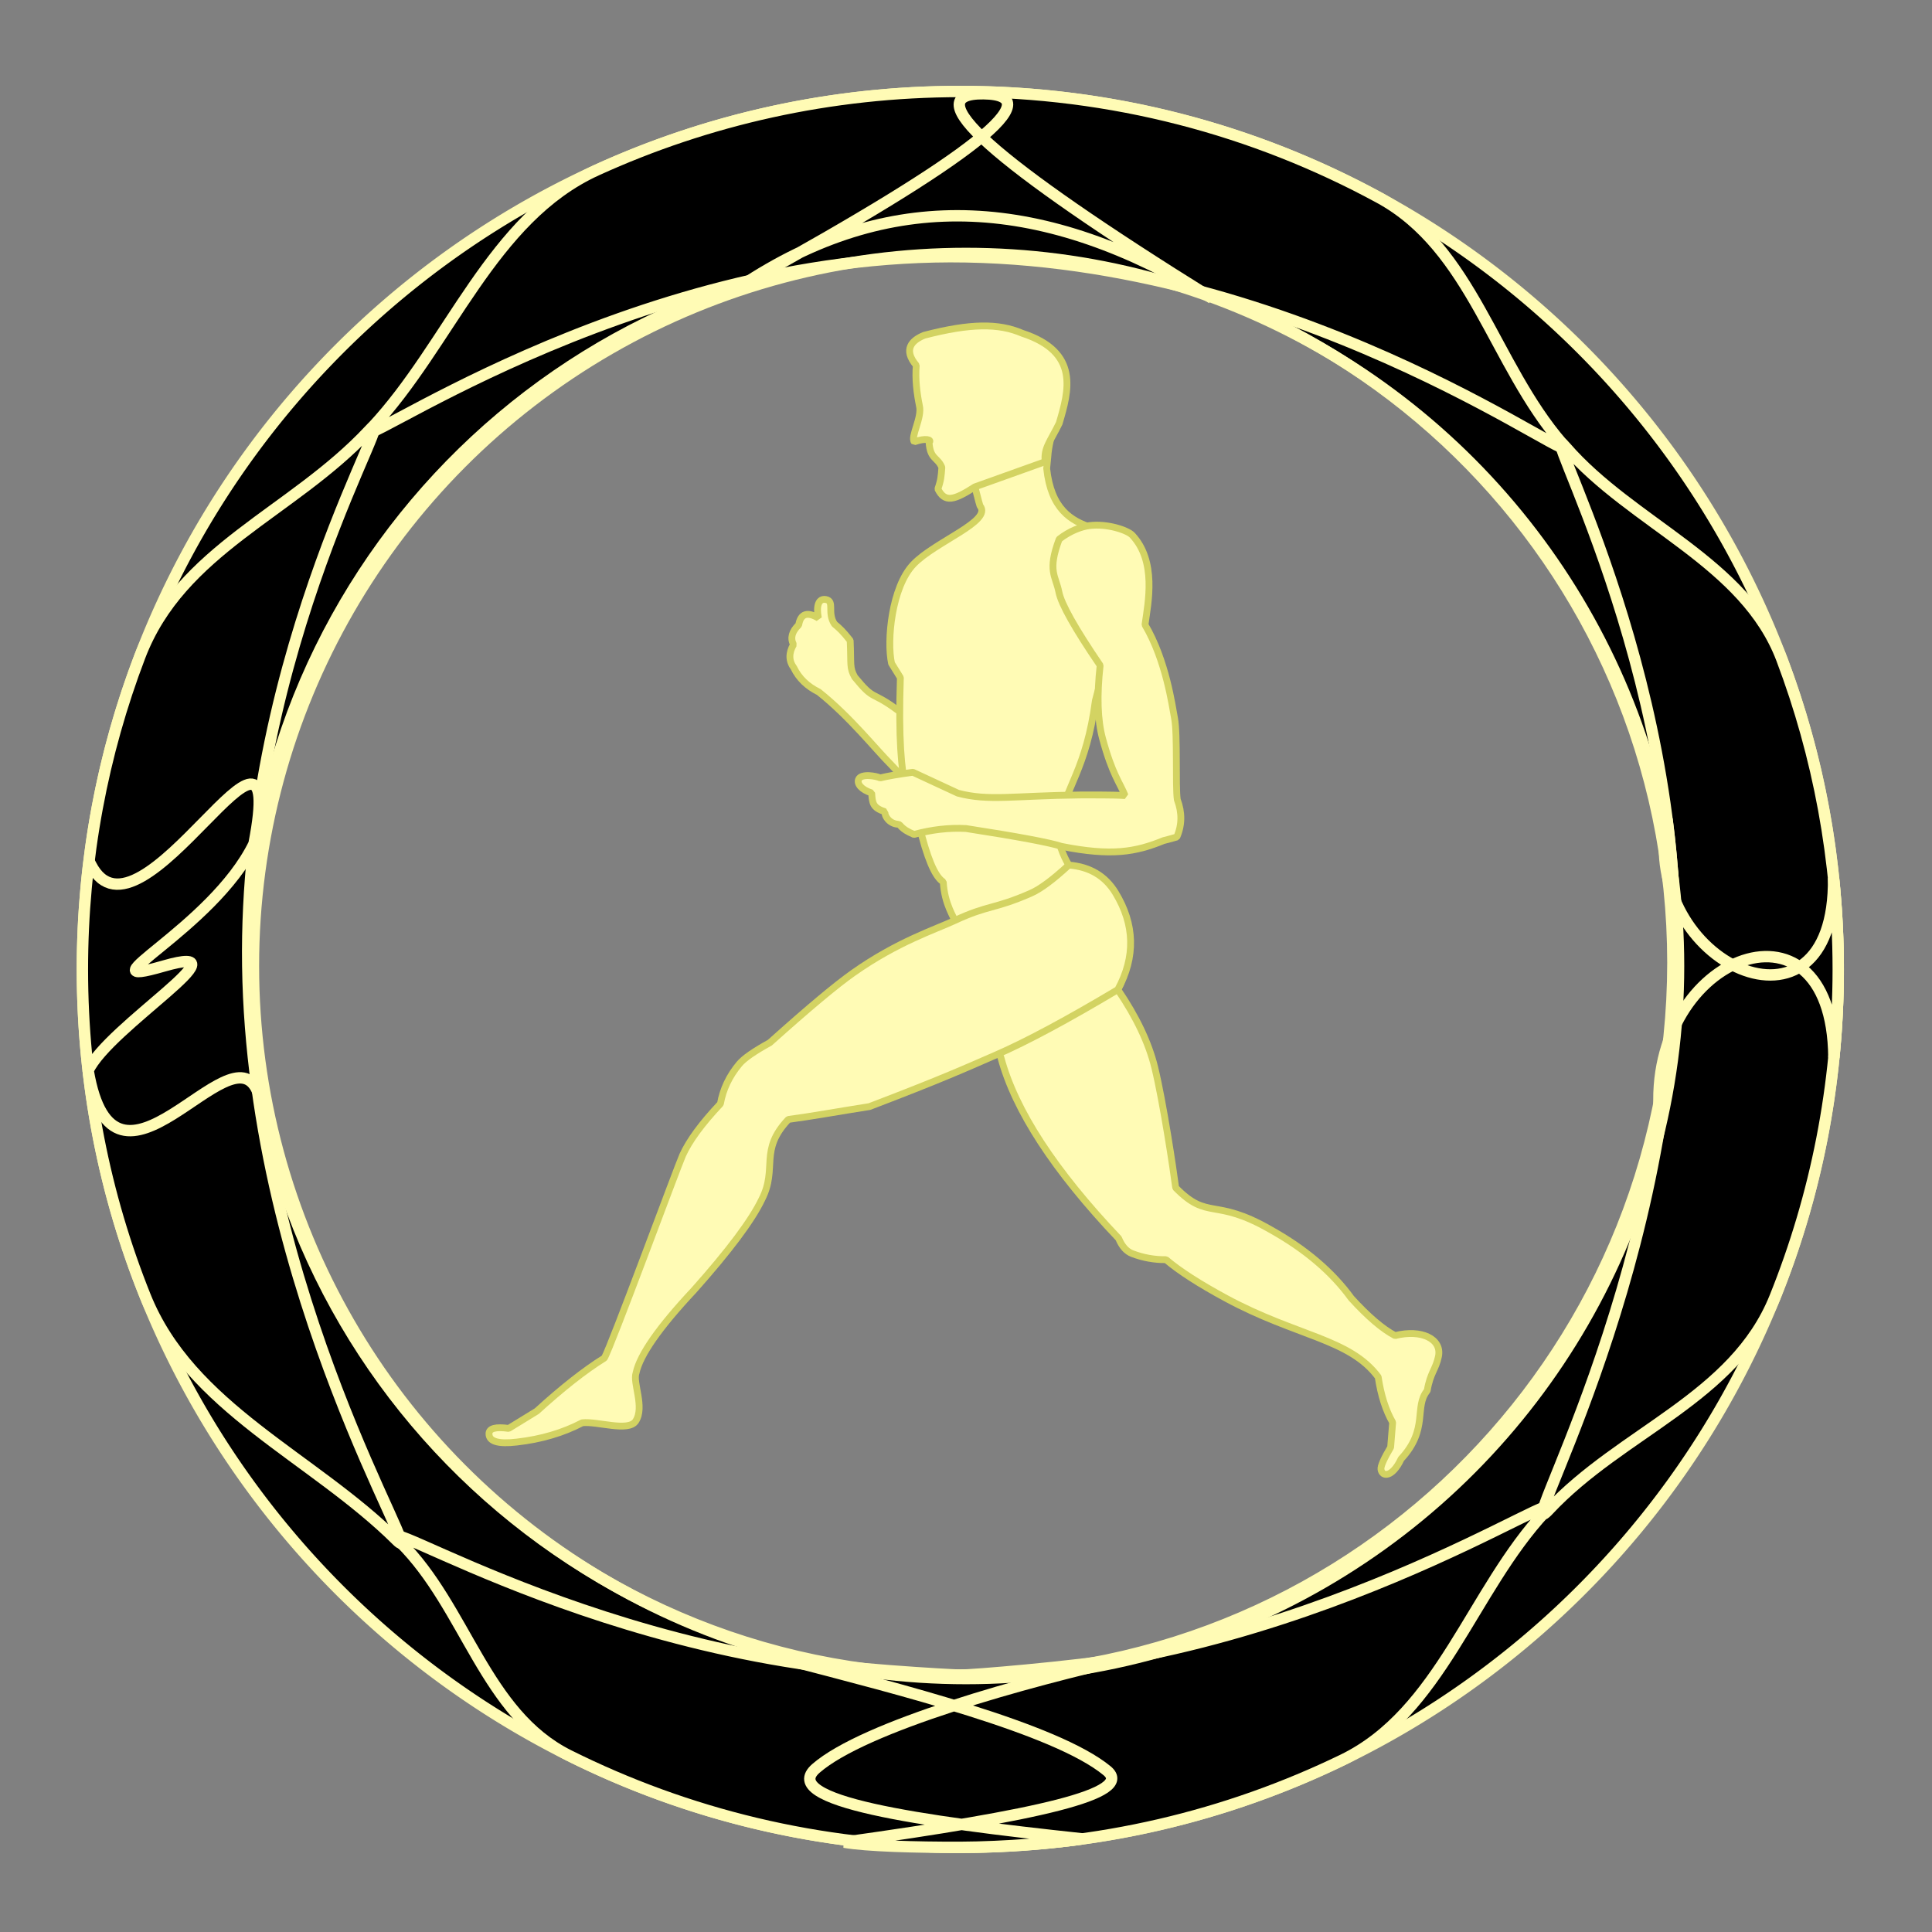 <?xml version="1.0" standalone="no"?>
<!DOCTYPE svg PUBLIC "-//W3C//DTD SVG 20010904//EN" "http://www.w3.org/TR/2001/REC-SVG-20010904/DTD/svg10.dtd">
<!-- Created using Krita: https://krita.org -->
<svg xmlns="http://www.w3.org/2000/svg" 
    xmlns:xlink="http://www.w3.org/1999/xlink"
    xmlns:krita="http://krita.org/namespaces/svg/krita"
    xmlns:sodipodi="http://sodipodi.sourceforge.net/DTD/sodipodi-0.dtd"
    width="408pt"
    height="408pt"
    viewBox="0 0 408 408">
<rect x="0" y="0" width="408" height="408" fill="#808080" stroke="none"/>
<defs/>
<path id="shape0" transform="translate(17.4, 19.32)" fill="#000000" fill-rule="evenodd" stroke="#fffbb5" stroke-width="2.4" stroke-linecap="square" stroke-linejoin="bevel" d="M370.8 185.4L370.797 184.303L370.787 183.207L370.771 182.112L370.749 181.019L370.721 179.928L370.686 178.838L370.645 177.75L370.598 176.663L370.544 175.578L370.485 174.495L370.419 173.413L370.347 172.333L370.268 171.255L370.184 170.179L370.094 169.104L369.997 168.031L369.894 166.959L369.786 165.89L369.671 164.822L369.55 163.756L369.423 162.692L369.29 161.63L369.152 160.57L369.007 159.511L368.856 158.455L368.699 157.4L368.537 156.347L368.368 155.297L368.194 154.248L368.014 153.201L367.828 152.156L367.636 151.114L367.438 150.073L367.235 149.034L367.026 147.998L366.811 146.963L366.59 145.931L366.363 144.901L366.131 143.873L365.893 142.847L365.65 141.823L365.401 140.802L365.146 139.782L364.886 138.765L364.62 137.751L364.348 136.738L364.071 135.728L363.788 134.72L363.5 133.714L363.206 132.711L362.907 131.71L362.602 130.712L362.292 129.716L361.976 128.722L361.655 127.731L361.329 126.742L360.997 125.755L360.66 124.771L360.317 123.79L359.97 122.811L359.616 121.835L359.258 120.861L358.894 119.89L358.521 118.911L358.143 117.934L357.759 116.961L357.37 115.99L356.975 115.022L356.576 114.056L356.171 113.093L355.761 112.133L355.345 111.176L354.924 110.222L354.499 109.27L354.068 108.321L353.631 107.375L353.19 106.432L352.743 105.492L352.292 104.555L351.835 103.621L351.373 102.689L350.907 101.761L350.435 100.835L349.958 99.913L349.476 98.994L348.989 98.077L348.497 97.164L348.001 96.254L347.499 95.347L346.992 94.443L346.481 93.542L345.964 92.644L345.443 91.749L344.917 90.858L344.386 89.97L343.85 89.085L343.31 88.203L342.765 87.325L342.215 86.449L341.66 85.578L341.1 84.709L340.536 83.844L339.967 82.982L339.394 82.123L338.816 81.268L338.233 80.416L337.646 79.568L337.054 78.723L336.457 77.881L335.856 77.043L335.251 76.209L334.64 75.378L334.026 74.55L333.407 73.726L332.783 72.906L332.155 72.089L331.523 71.276L330.886 70.466L330.245 69.66L329.599 68.858L328.949 68.059L328.295 67.264L327.636 66.473L326.973 65.685L326.306 64.901L325.635 64.121L324.939 63.322L324.239 62.527L323.534 61.736L322.825 60.949L322.112 60.166L321.394 59.388L320.672 58.613L319.945 57.842L319.214 57.076L318.479 56.314L317.739 55.556L316.995 54.802L316.247 54.053L315.495 53.307L314.738 52.566L313.978 51.83L313.213 51.097L312.443 50.369L311.67 49.645L310.893 48.926L310.111 48.211L309.326 47.501L308.536 46.795L307.742 46.093L306.944 45.396L306.143 44.703L305.337 44.015L304.527 43.331L303.714 42.652L302.896 41.978L302.074 41.308L301.249 40.643L300.42 39.982L299.587 39.326L298.75 38.675L297.909 38.028L297.064 37.386L296.216 36.749L295.364 36.117L294.508 35.489L293.649 34.866L292.786 34.248L291.919 33.635L291.048 33.026L290.174 32.423L289.296 31.824L288.415 31.23L287.53 30.641L286.641 30.058L285.749 29.479L284.854 28.905L283.955 28.336L283.052 27.772L282.146 27.213L281.237 26.659L280.324 26.11L279.407 25.567L278.488 25.028L277.565 24.495L276.638 23.967L275.709 23.444L274.776 22.926L273.84 22.413L272.585 21.737L271.325 21.071L270.059 20.413L268.787 19.766L267.509 19.128L266.227 18.499L264.938 17.88L263.644 17.271L262.345 16.671L261.04 16.081L259.73 15.501L258.414 14.931L257.094 14.371L255.768 13.82L254.437 13.28L253.101 12.749L251.759 12.229L250.413 11.719L249.062 11.219L247.706 10.729L246.345 10.25L244.979 9.781L243.609 9.322L242.233 8.873L240.853 8.435L239.469 8.008L238.079 7.591L236.686 7.185L235.287 6.789L233.884 6.404L232.477 6.03L231.066 5.666L229.65 5.314L228.23 4.972L226.806 4.641L225.377 4.321L223.944 4.012L222.508 3.714L221.067 3.428L219.622 3.152L218.174 2.888L216.721 2.635L215.265 2.393L213.804 2.162L212.34 1.943L210.873 1.736L209.401 1.539L207.926 1.355L206.448 1.182L204.966 1.02L203.48 0.87L201.991 0.732L200.499 0.606L199.003 0.491L197.504 0.389L196.002 0.298L194.497 0.219L192.988 0.152L191.477 0.098L189.962 0.055L188.444 0.025L186.924 0.006L185.4 0L184.096 0.004L182.795 0.018L181.496 0.04L180.198 0.072L178.904 0.112L177.611 0.161L176.32 0.218L175.032 0.285L173.747 0.36L172.463 0.444L171.182 0.537L169.904 0.638L168.627 0.748L167.354 0.867L166.083 0.994L164.814 1.13L163.548 1.274L162.284 1.427L161.024 1.588L159.765 1.758L158.51 1.936L157.257 2.122L156.007 2.317L154.76 2.52L153.515 2.731L152.274 2.951L151.035 3.179L149.799 3.415L148.566 3.659L147.336 3.911L146.109 4.172L144.885 4.44L143.664 4.717L142.446 5.001L141.231 5.294L140.019 5.594L138.811 5.903L137.605 6.219L136.403 6.543L135.204 6.875L134.009 7.215L132.816 7.563L131.627 7.918L130.441 8.281L129.259 8.652L128.08 9.031L126.905 9.417L125.733 9.81L124.564 10.212L123.399 10.621L122.238 11.037L121.08 11.461L119.926 11.892L118.775 12.331L117.628 12.777L116.485 13.231L115.346 13.692L114.21 14.16L113.078 14.636L111.95 15.118L110.826 15.608L109.706 16.106L108.589 16.61L107.533 17.095L106.481 17.587L105.433 18.085L104.388 18.589L103.346 19.1L102.309 19.617L101.275 20.14L100.244 20.67L99.218 21.206L98.195 21.748L97.176 22.296L96.161 22.85L95.15 23.411L94.142 23.977L93.139 24.55L92.139 25.129L91.144 25.714L90.152 26.304L89.164 26.901L88.181 27.504L87.201 28.113L86.226 28.727L85.254 29.348L84.287 29.974L83.324 30.606L82.365 31.244L81.41 31.888L80.46 32.537L79.513 33.192L78.571 33.853L77.633 34.52L76.7 35.192L75.771 35.87L74.846 36.553L73.926 37.242L73.01 37.937L72.099 38.637L71.192 39.343L70.29 40.054L69.392 40.77L68.498 41.493L67.609 42.22L66.725 42.953L65.846 43.691L64.971 44.434L64.101 45.183L63.235 45.937L62.374 46.697L61.518 47.461L60.667 48.231L59.821 49.006L58.979 49.786L58.142 50.572L57.31 51.362L56.483 52.157L55.661 52.958L54.844 53.763L54.032 54.574L53.224 55.389L52.422 56.21L51.625 57.035L50.833 57.866L50.046 58.701L49.273 59.532L48.505 60.367L47.741 61.207L46.983 62.052L46.23 62.902L45.483 63.756L44.74 64.615L44.002 65.478L43.27 66.346L42.543 67.218L41.821 68.095L41.105 68.977L40.393 69.863L39.688 70.753L38.987 71.648L38.292 72.547L37.602 73.451L36.918 74.358L36.239 75.27L35.565 76.187L34.897 77.108L34.235 78.033L33.578 78.962L32.927 79.895L32.281 80.833L31.641 81.774L31.006 82.72L30.378 83.67L29.755 84.624L29.137 85.582L28.526 86.544L27.92 87.51L27.32 88.48L26.725 89.454L26.137 90.432L25.554 91.414L24.977 92.4L24.407 93.389L23.842 94.383L23.283 95.38L22.73 96.381L22.183 97.386L21.642 98.394L21.107 99.406L20.578 100.422L20.055 101.442L19.539 102.465L19.028 103.492L18.524 104.522L18.026 105.556L17.534 106.593L17.049 107.634L16.569 108.679L16.096 109.727L15.629 110.778L15.169 111.833L14.715 112.891L14.267 113.953L13.826 115.018L13.391 116.086L12.963 117.158L12.541 118.233L12.126 119.311L11.755 120.29L11.39 121.271L11.031 122.255L10.677 123.242L10.328 124.231L9.985 125.223L9.647 126.217L9.314 127.214L8.987 128.214L8.666 129.216L8.35 130.22L8.04 131.227L7.735 132.236L7.436 133.248L7.142 134.262L6.854 135.278L6.572 136.297L6.296 137.318L6.025 138.341L5.76 139.367L5.5 140.395L5.246 141.426L4.998 142.458L4.756 143.493L4.52 144.53L4.289 145.569L4.064 146.611L3.845 147.654L3.632 148.7L3.425 149.748L3.223 150.797L3.028 151.849L2.838 152.904L2.655 153.96L2.477 155.018L2.306 156.078L2.14 157.14L1.98 158.204L1.827 159.27L1.679 160.339L1.538 161.409L1.403 162.48L1.274 163.554L1.15 164.63L1.034 165.707L0.923 166.787L0.818 167.868L0.72 168.951L0.627 170.036L0.542 171.122L0.462 172.211L0.389 173.301L0.321 174.392L0.261 175.486L0.206 176.581L0.158 177.678L0.116 178.776L0.081 179.876L0.052 180.978L0.029 182.081L0.013 183.186L0.003 184.292L0 185.4L0.004 186.56L0.014 187.719L0.032 188.876L0.057 190.031L0.088 191.185L0.127 192.337L0.173 193.486L0.226 194.635L0.286 195.781L0.352 196.925L0.426 198.068L0.506 199.209L0.594 200.348L0.688 201.484L0.789 202.619L0.897 203.752L1.012 204.883L1.133 206.012L1.261 207.139L1.396 208.264L1.537 209.387L1.686 210.507L1.841 211.626L2.002 212.742L2.17 213.857L2.345 214.969L2.526 216.079L2.714 217.186L2.909 218.292L3.11 219.395L3.317 220.496L3.531 221.595L3.752 222.691L3.978 223.785L4.212 224.876L4.451 225.966L4.697 227.052L4.95 228.137L5.208 229.219L5.473 230.298L5.745 231.375L6.022 232.45L6.306 233.521L6.596 234.591L6.893 235.658L7.195 236.722L7.504 237.783L7.819 238.842L8.139 239.899L8.466 240.952L8.8 242.003L9.139 243.052L9.484 244.097L9.835 245.14L10.192 246.18L10.556 247.217L10.925 248.251L11.3 249.283L11.681 250.312L12.068 251.337L12.461 252.36L12.86 253.38L13.264 254.397L13.72 255.522L14.182 256.644L14.652 257.761L15.129 258.875L15.613 259.985L16.104 261.092L16.602 262.194L17.107 263.293L17.619 264.388L18.138 265.478L18.664 266.565L19.197 267.648L19.736 268.727L20.282 269.802L20.835 270.873L21.395 271.94L21.961 273.003L22.534 274.062L23.114 275.116L23.7 276.167L24.293 277.213L24.893 278.255L25.499 279.293L26.112 280.326L26.731 281.355L27.356 282.38L27.988 283.4L28.627 284.416L29.271 285.427L29.922 286.434L30.58 287.437L31.244 288.435L31.914 289.428L32.59 290.417L33.272 291.401L33.961 292.381L34.656 293.356L35.356 294.326L36.063 295.292L36.776 296.253L37.495 297.209L38.22 298.16L38.951 299.106L39.688 300.048L40.431 300.985L41.18 301.917L41.935 302.843L42.695 303.765L43.462 304.682L44.234 305.594L45.012 306.501L45.795 307.402L46.584 308.299L47.379 309.191L48.18 310.077L48.986 310.958L49.798 311.834L50.615 312.704L51.438 313.57L52.267 314.43L53.1 315.285L53.94 316.134L54.784 316.978L55.452 317.637L56.123 318.293L56.797 318.945L57.474 319.594L58.154 320.24L58.838 320.883L59.525 321.521L60.215 322.157L60.909 322.789L61.606 323.417L62.306 324.042L63.009 324.664L63.715 325.282L64.424 325.896L65.137 326.507L65.853 327.115L66.571 327.719L67.293 328.319L68.018 328.916L68.746 329.509L69.477 330.098L70.211 330.684L70.948 331.266L71.688 331.845L72.431 332.419L73.178 332.991L73.927 333.558L74.679 334.122L75.434 334.682L76.192 335.238L76.952 335.791L77.716 336.339L78.483 336.884L79.252 337.425L80.025 337.963L80.8 338.496L81.578 339.026L82.359 339.552L83.142 340.074L83.929 340.592L84.718 341.106L85.51 341.617L86.305 342.123L87.102 342.625L87.902 343.124L88.705 343.619L89.511 344.109L90.319 344.596L91.13 345.078L91.944 345.557L92.76 346.031L93.579 346.502L94.4 346.968L95.224 347.431L96.051 347.889L96.88 348.343L97.712 348.793L98.547 349.239L99.383 349.681L100.223 350.119L101.065 350.552L101.909 350.982L102.756 351.407L103.943 351.994L105.136 352.572L106.332 353.143L107.534 353.705L108.74 354.259L109.951 354.804L111.166 355.341L112.386 355.869L113.611 356.389L114.839 356.9L116.073 357.403L117.311 357.897L118.553 358.383L119.799 358.86L121.05 359.328L122.305 359.787L123.564 360.238L124.827 360.679L126.095 361.112L127.367 361.536L128.642 361.951L129.922 362.357L131.206 362.754L132.493 363.142L133.785 363.52L135.08 363.89L136.38 364.25L137.683 364.602L138.99 364.944L140.3 365.276L141.615 365.6L142.933 365.914L144.254 366.218L145.579 366.513L146.908 366.799L148.24 367.075L149.576 367.342L150.915 367.599L152.258 367.846L153.603 368.084L154.953 368.312L156.305 368.53L157.661 368.739L159.02 368.938L160.382 369.126L161.747 369.305L163.116 369.474L164.487 369.634L165.861 369.783L167.239 369.922L168.619 370.051L170.002 370.17L171.389 370.278L172.778 370.377L174.169 370.465L175.564 370.544L176.961 370.611L178.361 370.669L179.764 370.716L181.169 370.753L182.577 370.779L183.987 370.795L185.4 370.8L186.777 370.795L188.151 370.78L189.523 370.755L190.892 370.72L192.259 370.675L193.623 370.621L194.985 370.556L196.344 370.482L197.701 370.398L199.055 370.305L200.406 370.201L201.755 370.089L203.101 369.966L204.444 369.834L205.784 369.692L207.122 369.541L208.456 369.38L209.788 369.21L211.116 369.031L212.442 368.842L213.764 368.644L215.084 368.436L216.4 368.22L217.714 367.994L219.024 367.759L220.331 367.514L221.634 367.261L222.935 366.998L224.232 366.727L225.526 366.446L226.816 366.157L228.103 365.858L229.386 365.551L230.667 365.234L231.943 364.909L233.216 364.575L234.485 364.233L235.751 363.881L237.013 363.521L238.272 363.152L239.527 362.774L240.778 362.388L242.025 361.994L243.268 361.59L244.508 361.179L245.744 360.758L246.975 360.33L248.203 359.893L249.427 359.447L250.647 358.993L251.862 358.531L253.074 358.061L254.281 357.582L255.485 357.096L256.684 356.601L257.879 356.098L259.069 355.587L260.255 355.068L261.437 354.54L262.615 354.005L263.788 353.462L264.957 352.911L266.121 352.352L267.107 351.871L268.09 351.384L269.069 350.891L270.045 350.393L271.018 349.89L271.987 349.38L272.953 348.866L273.916 348.345L274.875 347.819L275.831 347.288L276.783 346.751L277.732 346.209L278.677 345.662L279.619 345.109L280.557 344.55L281.491 343.986L282.422 343.417L283.35 342.843L284.274 342.263L285.194 341.678L286.11 341.088L287.023 340.493L287.932 339.892L288.837 339.286L289.738 338.675L290.636 338.059L291.53 337.438L292.42 336.812L293.306 336.18L294.188 335.544L295.067 334.902L295.941 334.256L296.812 333.604L297.678 332.948L298.541 332.287L299.4 331.62L300.254 330.949L301.105 330.273L301.951 329.592L302.794 328.906L303.632 328.215L304.466 327.52L305.296 326.819L306.122 326.114L306.944 325.405L307.761 324.69L308.575 323.971L309.384 323.247L310.188 322.519L310.989 321.785L311.785 321.048L312.577 320.305L313.364 319.558L314.147 318.807L314.926 318.051L315.7 317.29L316.47 316.525L317.235 315.756L317.996 314.982L318.752 314.204L319.504 313.421L320.251 312.634L320.994 311.842L321.726 311.053L322.454 310.26L323.177 309.462L323.895 308.66L324.609 307.854L325.318 307.044L326.022 306.229L326.722 305.411L327.417 304.588L328.108 303.762L328.793 302.931L329.474 302.096L330.151 301.257L330.822 300.414L331.489 299.568L332.151 298.717L332.808 297.862L333.46 297.004L334.107 296.141L334.749 295.275L335.387 294.405L336.019 293.531L336.647 292.653L337.269 291.771L337.887 290.886L338.499 289.996L339.106 289.104L339.709 288.207L340.306 287.307L340.898 286.403L341.485 285.495L342.067 284.584L342.644 283.669L343.215 282.75L343.781 281.828L344.342 280.903L344.898 279.974L345.449 279.041L345.994 278.105L346.534 277.166L347.068 276.223L347.597 275.276L348.121 274.327L348.639 273.373L349.152 272.417L349.66 271.457L350.162 270.494L350.659 269.527L351.15 268.558L351.635 267.585L352.115 266.608L352.59 265.629L353.058 264.646L353.522 263.66L353.979 262.671L354.431 261.679L354.877 260.684L355.318 259.686L355.753 258.684L356.182 257.68L356.605 256.673L357.023 255.662L357.435 254.649L357.843 253.628L358.244 252.605L358.64 251.579L359.03 250.55L359.414 249.518L359.792 248.483L360.164 247.445L360.53 246.404L360.89 245.361L361.243 244.315L361.591 243.265L361.933 242.214L362.269 241.159L362.598 240.102L362.921 239.042L363.239 237.979L363.55 236.914L363.854 235.846L364.153 234.775L364.445 233.702L364.731 232.627L365.011 231.548L365.284 230.468L365.551 229.384L365.812 228.298L366.066 227.21L366.314 226.119L366.556 225.026L366.791 223.931L367.019 222.833L367.241 221.733L367.457 220.63L367.666 219.525L367.869 218.418L368.065 217.308L368.254 216.196L368.437 215.082L368.613 213.966L368.782 212.848L368.945 211.727L369.101 210.604L369.251 209.479L369.393 208.352L369.529 207.223L369.658 206.092L369.781 204.959L369.896 203.823L370.005 202.686L370.107 201.547L370.202 200.406L370.29 199.262L370.371 198.117L370.445 196.97L370.512 195.821L370.572 194.671L370.625 193.518L370.672 192.364L370.711 191.207L370.743 190.049L370.768 188.89L370.786 187.728L370.796 186.565L370.8 185.4M335.88 183.96L335.829 180.015L335.678 176.094L335.427 172.2L335.078 168.333L334.633 164.496L334.091 160.688L333.456 156.911L332.727 153.167L331.906 149.456L330.994 145.781L329.993 142.141L328.904 138.539L327.728 134.976L326.466 131.453L325.119 127.97L323.689 124.53L322.178 121.134L320.585 117.783L318.913 114.477L317.163 111.219L315.335 108.01L313.432 104.85L311.454 101.742L309.403 98.685L307.279 95.682L305.085 92.734L302.821 89.842L300.489 87.008L298.09 84.231L295.624 81.515L293.094 78.859L290.501 76.266L287.845 73.736L285.129 71.27L282.352 68.871L279.518 66.539L276.626 64.275L273.678 62.081L270.675 59.957L267.618 57.906L264.51 55.928L261.35 54.025L258.141 52.197L254.883 50.447L251.577 48.775L248.226 47.182L244.83 45.671L241.39 44.241L237.907 42.894L234.384 41.632L230.821 40.456L227.219 39.367L223.579 38.366L219.904 37.454L216.193 36.633L212.449 35.904L208.672 35.269L204.864 34.727L201.027 34.282L197.16 33.933L193.266 33.682L189.345 33.531L185.4 33.48L181.455 33.531L177.534 33.682L173.64 33.933L169.773 34.282L165.936 34.727L162.128 35.269L158.351 35.904L154.607 36.633L150.896 37.454L147.221 38.366L143.581 39.367L139.979 40.456L136.416 41.632L132.893 42.894L129.41 44.241L125.97 45.671L122.574 47.182L119.223 48.775L115.917 50.447L112.659 52.197L109.45 54.025L106.29 55.928L103.182 57.906L100.125 59.957L97.122 62.081L94.174 64.275L91.282 66.539L88.448 68.871L85.671 71.27L82.955 73.736L80.299 76.266L77.706 78.859L75.176 81.515L72.71 84.231L70.311 87.008L67.979 89.842L65.715 92.734L63.521 95.682L61.397 98.685L59.346 101.742L57.368 104.85L55.465 108.01L53.638 111.219L51.887 114.477L50.215 117.783L48.622 121.134L47.111 124.53L45.681 127.97L44.334 131.453L43.072 134.976L41.896 138.539L40.807 142.141L39.806 145.781L38.894 149.456L38.073 153.167L37.344 156.911L36.709 160.688L36.167 164.496L35.722 168.333L35.373 172.2L35.122 176.094L34.971 180.015L34.92 183.96L34.971 187.905L35.122 191.826L35.373 195.72L35.722 199.587L36.167 203.424L36.709 207.232L37.344 211.009L38.073 214.753L38.894 218.464L39.806 222.139L40.807 225.779L41.896 229.381L43.072 232.944L44.334 236.467L45.681 239.95L47.111 243.39L48.622 246.786L50.215 250.137L51.887 253.443L53.638 256.701L55.465 259.91L57.368 263.07L59.346 266.178L61.397 269.235L63.521 272.237L65.715 275.186L67.979 278.078L70.311 280.912L72.71 283.689L75.176 286.405L77.706 289.061L80.299 291.654L82.955 294.184L85.671 296.65L88.448 299.049L91.282 301.381L94.174 303.645L97.122 305.839L100.125 307.963L103.182 310.014L106.29 311.992L109.45 313.895L112.659 315.723L115.917 317.473L119.223 319.145L122.574 320.738L125.97 322.249L129.41 323.679L132.893 325.026L136.416 326.288L139.979 327.464L143.581 328.553L147.221 329.554L150.896 330.466L154.607 331.287L158.351 332.016L162.128 332.651L165.936 333.193L169.773 333.638L173.64 333.987L177.534 334.238L181.455 334.389L185.4 334.44L189.345 334.389L193.266 334.238L197.16 333.987L201.027 333.638L204.864 333.193L208.672 332.651L212.449 332.016L216.193 331.287L219.904 330.466L223.579 329.554L227.219 328.553L230.821 327.464L234.384 326.288L237.907 325.026L241.39 323.679L244.83 322.249L248.226 320.738L251.577 319.145L254.883 317.473L258.141 315.723L261.35 313.895L264.51 311.992L267.618 310.014L270.675 307.963L273.678 305.839L276.626 303.645L279.518 301.381L282.352 299.049L285.129 296.65L287.845 294.184L290.501 291.654L293.094 289.061L295.624 286.405L298.09 283.689L300.489 280.912L302.821 278.078L305.085 275.186L307.279 272.237L309.403 269.235L311.454 266.178L313.432 263.07L315.335 259.91L317.163 256.701L318.913 253.443L320.585 250.137L322.178 246.786L323.689 243.39L325.119 239.95L326.466 236.467L327.728 232.944L328.904 229.381L329.993 225.779L330.994 222.139L331.906 218.464L332.727 214.753L333.456 211.009L334.091 207.232L334.633 203.424L335.078 199.587L335.427 195.72L335.678 191.826L335.829 187.905L335.88 183.96" sodipodi:nodetypes="cccccccccccccccccccccccccccccccccccccccccccccccccccccccccccccccccccccccccccccccccccccccccccccccccccccccccccccccccccccccccccccccccccccccccccccccccccccccccccccccccccccccccccccccccccccccccccccccccccccccccccccccccccccccccccccccccccccccccccccccccccccccccccccccccccccccccccccccccccccccccccccccccccccccccccccccccccccccccccccccccccccccccccccccccccccccccccccccccccccccccccccccccccccccccccccccccccccccccccccccccccccccccccccccccccccccccccccccccccccccccccccccccccccccccccccccccccccccccccccccccccccccccccccccccccccccccccccccccccccccccccccccccccccccccccccccccccccccccccccccccccccccccccccccccccccccccccccccccccccccccccccccccccccccccccccccccccccccccccccccccccccccccccccccccccccccccccccccccccccccccccccccccccccccccccccccccccccccccccccccccccccccccccccccccccccccccccccccccccccccccccccccccccccccccccccccccccccccccccccccccccccccccccccccccccccccccccccccccccccccccccccccccccccccccccccccccccccccccccccccccccccccccccccccccccccccccccccccccccccccccccccccccccccccccccccccccccccccccccccccccccccccccccccccccccccccccccccccccccccccccccccccccccccccccccccccccccccccccccccccccccccccccccccccccccccccccccccccccccccccccccccccccccccccccccccccccccccccccccccccccccccccccccccccccccccccccccccccccccccccccccccccccccccccccccccccccccccccccccccccccccccccccccccccccccccccccccccccccccccccccccccccccccccccccccccc"/><path id="shape01" transform="translate(77.867, 19.32)" fill="#000000" fill-rule="evenodd" stroke="#fffbb5" stroke-width="2.4" stroke-linecap="square" stroke-linejoin="bevel" d="M252.041 74.358C237.479 57.535 233.068 33.123 213.373 22.413C187.087 8.12 156.958 2.22233e-15 124.933 0C97.535 -1.90123e-15 71.525 5.943 48.122 16.61C25.913 26.733 17.179 53.373 0.707 70.963C-7.333 79.549 54.392 33.605 126.133 34.92C199.755 36.27 259.205 82.634 252.041 74.358Z" sodipodi:nodetypes="ccccccc"/><path id="shape02" transform="translate(158.04, 19.798)" fill="#000000" fill-rule="evenodd" stroke="#fffbb5" stroke-width="2.4" stroke-linecap="square" stroke-linejoin="bevel" d="M49.68 0.002C64.142 0.208 47.582 13.408 0 39.602C30.906 19.755 62.418 21.542 97.92 43.202C51.298 14.196 35.218 -0.204 49.68 0.002Z" sodipodi:nodetypes="cccz"/><path id="shape03" transform="translate(325.765, 93.548)" fill="#000000" fill-rule="evenodd" stroke="#fffbb5" stroke-width="2.4" stroke-linecap="square" stroke-linejoin="bevel" d="M62.435 111.172C62.435 88.11 58.224 66.031 50.529 45.662C42.751 25.075 18.966 17.15 4.821 0.809C-2.2 -7.303 29.489 46.785 27.995 110.452C26.39 178.825 -6.794 233.959 1.257 225.329C16.677 208.8 40.482 201.735 49.07 180.421C57.69 159.026 62.435 135.653 62.435 111.172Z" sodipodi:nodetypes="ccccccc"/><path id="shape04" transform="translate(350.324, 172.978)" fill="#000000" fill-rule="evenodd" stroke="#fffbb5" stroke-width="2.4" stroke-linecap="square" stroke-linejoin="bevel" d="M37.876 31.742C37.876 25.223 37.539 18.783 36.883 12.438C37.377 49.614 -4.143 30.499 1.721 0C3.002 9.904 3.687 20.328 3.436 31.022C3.166 42.513 2.004 53.63 0.297 64.133C-3.838 29.366 36.631 12.987 36.956 50.321C37.565 44.211 37.876 38.013 37.876 31.742Z" sodipodi:nodetypes="ccccccc"/><path id="shape05" transform="translate(83.593, 318.142)" fill="#000000" fill-rule="evenodd" stroke="#fffbb5" stroke-width="2.4" stroke-linecap="square" stroke-linejoin="bevel" d="M0.921 7.523C14.901 21.402 18.753 43.701 36.564 52.585C61.446 64.996 89.512 71.978 119.207 71.978C148.141 71.978 175.526 65.35 199.929 53.53C220.668 43.484 227.203 17.741 242.751 1.074C250.424 -7.15 190.769 34.523 120.407 35.618C49.358 36.723 -8.02 -1.353 0.921 7.523Z" sodipodi:nodetypes="ccccccc"/><path id="shape06" transform="translate(165.887, 350.018)" fill="#000000" fill-rule="evenodd" stroke="#fffbb5" stroke-width="2.4" stroke-linecap="square" stroke-linejoin="bevel" d="M12.433 39.022C17.003 39.828 27.541 40.13 36.913 40.102C46.284 40.074 57.816 39.07 62.735 38.318C27.755 34.596 -1.487 30.303 6.433 23.422C16.645 14.55 50.467 5.118 73.313 0C59.934 2.072 39.156 3.774 36.911 3.734C34.666 3.693 12.107 2.437 0 0.424C23.908 6.659 57.008 14.984 67.873 23.902C73.838 28.799 52.824 33.374 12.433 39.022Z" sodipodi:nodetypes="czcsczcsc"/><path id="shape07" transform="translate(17.4, 90.046)" fill="#000000" fill-rule="evenodd" stroke="#fffbb5" stroke-width="2.4" stroke-linecap="square" stroke-linejoin="bevel" d="M60.495 0.916C44.204 18.313 20.779 25.91 12.126 48.584C4.291 69.114 0 91.392 0 114.674C0 139.059 4.708 162.344 13.264 183.671C22.758 207.334 48.639 217.613 66.435 235.28C73.518 242.311 35.907 183.34 34.92 113.954C33.959 46.386 68.622 -7.762 60.495 0.916Z" sodipodi:nodetypes="ccccccc"/><path id="shape08" transform="translate(18.615, 165.595)" fill="#000000" fill-rule="evenodd" stroke="#fffbb5" stroke-width="2.4" stroke-linecap="square" stroke-linejoin="bevel" d="M0.585 17.045C10.896 37.132 42.393 -25.594 35.025 12.605C26.221 30.639 -2.304 43.679 16.005 38.405C34.313 33.132 4.237 51.306 0 60.47C5.509 92.965 30.049 51.23 35.774 64.857" sodipodi:nodetypes="cczcc"/><circle id="shape09" transform="translate(53.52, 53.52)" r="150.48" cx="150.48" cy="150.48" fill="none" stroke="#fffbb5" stroke-width="2.4" stroke-linecap="square" stroke-linejoin="bevel"/><path id="shape010" transform="translate(207.127, 182.688)" fill="#fffbb5" fill-rule="evenodd" stroke="#d3d362" stroke-width="1.44" stroke-linecap="square" stroke-linejoin="bevel" d="M18.582 0C22.971 1.824 25.799 3.889 27.067 6.194C31.326 13.937 31.948 20.64 28.934 26.304C32.872 32.081 35.474 37.568 36.74 42.766C38.534 50.131 40.67 64.389 41.153 68.137C48.045 75.164 49.231 70.11 61.193 76.992C68.526 81.084 74.206 85.91 78.233 91.471C81.758 95.346 84.841 97.977 87.482 99.363C93.025 97.956 97.415 100.055 96.646 103.775C96.082 106.51 94.901 107.221 94.27 110.987C91.447 114.449 94.609 119.108 88.755 125.412C86.922 129.336 84.752 129.249 84.512 127.619C84.415 126.96 85.094 125.404 86.549 122.952L86.973 117.691C85.514 115.163 84.496 111.966 83.918 108.102C77.906 99.998 66.702 99.555 51.759 91.471C46.152 88.438 41.937 85.723 39.116 83.326C36.679 83.359 34.303 82.934 31.988 82.053C30.758 81.584 29.797 80.509 29.103 78.828C15.516 64.512 7.228 51.784 4.242 40.645C-0.572 30.247 -0.049 28.938 0.084 21.312C0.201 14.579 2.751 9.368 10.553 5.952C12.574 5.067 15.251 3.083 18.582 0Z" sodipodi:nodetypes="cscsccccsccscccscsccscc"/><path id="shape011" transform="matrix(0.811 0.586 -0.586 0.811 191.273 99.931)" fill="#fffbb5" fill-rule="evenodd" stroke="#d3d362" stroke-width="1.44" stroke-linecap="square" stroke-linejoin="bevel" d="M44.878 19.278C39.816 12.284 35.281 7.518 30.591 3.397C25.101 -1.428 21.478 -0.534 17.501 2.491C15.568 7.859 17.166 8.637 18.276 11.846C19.125 14.299 21.728 16.622 27.595 21.994C36.733 32.906 47.116 38.66 48.216 41.404C45.465 41.224 29.799 41.55 27.897 41.534C20.797 41.437 22.966 42.915 16.487 41.19C14.369 40.202 14.397 39.54 11.184 35.499C8.772 34.809 7.915 34.714 6.464 34.617C3.752 33.61 3.728 30.676 1.988 31.465C0.501 32.14 1.077 33.833 2.967 35.573C0.381 35.795 -0.675 36.944 0.442 39.177C0.092 41.157 0.606 42.496 1.983 43.194C2.2 45.263 3.184 46.577 4.934 47.133C7.073 48.287 9.488 48.636 12.18 48.179C20.635 48.575 28.873 50.938 33.554 51.683C44.156 53.79 51.332 54.186 57.235 51.769C57.523 51.713 58.451 51.462 60.021 51.017C61.123 48.494 62.17 46.96 61.133 44.214C60.728 41.459 59.201 33.057 44.878 19.278Z" sodipodi:nodetypes="cscsccccccscccccccccc"/><path id="shape012" transform="translate(187.91, 92.1)" fill="#fffbb5" fill-rule="evenodd" stroke="#d3d362" stroke-width="1.44" stroke-linecap="square" stroke-linejoin="bevel" d="M37.798 90.588C42.187 92.412 45.015 94.477 46.283 96.782C52.672 108.396 14.551 122.622 13.042 114.029C12.031 108.27 13.617 104.113 13.7 102.298C13.72 101.857 11.527 98.876 11.29 94.14C10.06 93.378 8.551 91.118 6.73 84.3C4.737 77.423 1.383 76.752 2.23 51L0.37 48C-0.674 43.251 0.38 31.881 4.99 27.06C9.599 22.239 21.74 17.959 19.046 14.73C18.699 13.687 18.437 12.319 17.709 9.84L34.09 0C33.277 3.693 33.522 3.267 33.13 6.84C34.046 15.392 38.25 17.925 42.719 19.354C47.386 19.093 50.731 21.136 51.926 22.451C52.254 30.878 47.338 40.26 43.412 55.876C41.492 70.306 37.224 73.957 35.169 82.86C35.585 85.786 36.461 88.362 37.798 90.588Z" sodipodi:nodetypes="cscccccczccccccccc"/><path id="shape013" transform="translate(192.088, 68.831)" fill="#fffbb5" fill-rule="evenodd" stroke="#d3d362" stroke-width="1.44" stroke-linecap="square" stroke-linejoin="bevel" d="M13.784 33.989C9.386 36.832 7.443 37.379 5.972 34.429C6.636 32.529 6.675 31.732 6.812 29.869C5.9 27.651 4.356 28.233 4.112 24.589C4.798 24.031 3.391 23.608 0.992 24.469C0.152 23.43 2.697 19.305 2.072 16.849C1.522 14.14 1.168 11.232 1.412 8.329C-1.448 4.935 0.51 3.014 3.092 1.969C12.838 -0.568 18.846 -0.594 23.792 1.549C36.019 5.542 33.597 13.759 31.592 20.569C29.747 24.35 28.243 25.91 28.652 28.669Z" sodipodi:nodetypes="cccccccccccc"/><path id="shape014" transform="translate(181.233, 110.901)" fill="#fffbb5" fill-rule="evenodd" stroke="#d3d362" stroke-width="1.44" stroke-linecap="square" stroke-linejoin="bevel" d="M60.567 21.039C61.25 16.26 63.02 7.634 57.883 2.123C56.905 1.075 52.589 -0.397 48.807 0.099C47.131 0.319 44.665 1.211 42.439 2.972C39.921 9.704 41.69 10.633 42.387 14.139C42.894 16.685 45.796 21.844 51.094 29.616C50.384 36.024 50.553 41.172 51.603 45.059C53.657 52.658 55.255 54.364 56.355 57.108C53.605 56.928 48.909 56.996 47.007 56.979C32.757 57.128 27.536 58.325 21.056 56.599C18.938 55.611 15.771 54.141 11.553 52.187C8.476 52.605 6.174 53.003 4.647 53.379C3.842 52.984 0.641 52.38 0.087 53.679C-0.312 54.616 0.667 55.866 2.847 56.559C2.994 58.68 3.049 59.685 5.667 60.519C5.487 61.356 6.552 63.039 8.367 63.159C9.1 63.208 8.724 64.042 11.787 65.319C15.55 64.291 19.209 63.873 22.767 64.066C33.784 65.775 40.504 67.033 42.927 67.839C53.529 69.947 58.598 69.028 64.501 66.611C64.789 66.555 65.718 66.304 67.287 65.859C68.389 63.337 68.422 60.702 67.386 57.956C66.981 55.201 67.461 44.191 66.807 40.779C66.329 38.282 65.021 28.549 60.567 21.039Z" sodipodi:nodetypes="csscscscccccsccscccccccc"/><path id="shape015" transform="translate(103.266, 182.688)" fill="#fffbb5" fill-rule="evenodd" stroke="#d3d362" stroke-width="1.44" stroke-linecap="square" stroke-linejoin="bevel" d="M122.443 0C126.855 0.348 130.139 2.292 132.294 5.832C136.391 12.56 136.558 19.384 132.795 26.304C122.125 32.67 113.584 37.252 107.169 40.05C100.221 43.082 95.357 45.272 80.356 50.996C73.908 52.012 67.727 53.128 63.216 53.712C56.971 60.31 61.014 63.956 57.615 70.597C55.508 75.009 50.728 81.401 43.275 89.774C35.939 97.609 31.866 103.435 31.056 107.254C30.321 109.327 32.928 114.48 30.971 117.436C29.431 119.765 22.863 117.404 19.686 117.776C15.618 119.908 11.008 121.265 5.855 121.849C1.928 122.309 -0.024 121.715 0 120.067C0.017 118.956 1.402 118.588 4.158 118.964L10.098 115.315C15.483 110.411 20.235 106.677 24.353 104.114C25.638 102.12 39.796 63.708 40.899 61.264C42.278 58.209 44.936 54.589 48.875 50.403C49.411 47.346 50.741 44.546 52.864 42.002C53.844 40.827 55.994 39.328 59.312 37.505C67.39 30.26 73.273 25.338 76.962 22.741C86.307 16.159 94.242 13.629 98.345 11.71C105.445 8.389 106.612 9.368 114.414 5.952C116.436 5.067 119.112 3.083 122.443 0Z" sodipodi:nodetypes="cscscccccsccscccscscsscc"/>
</svg>
